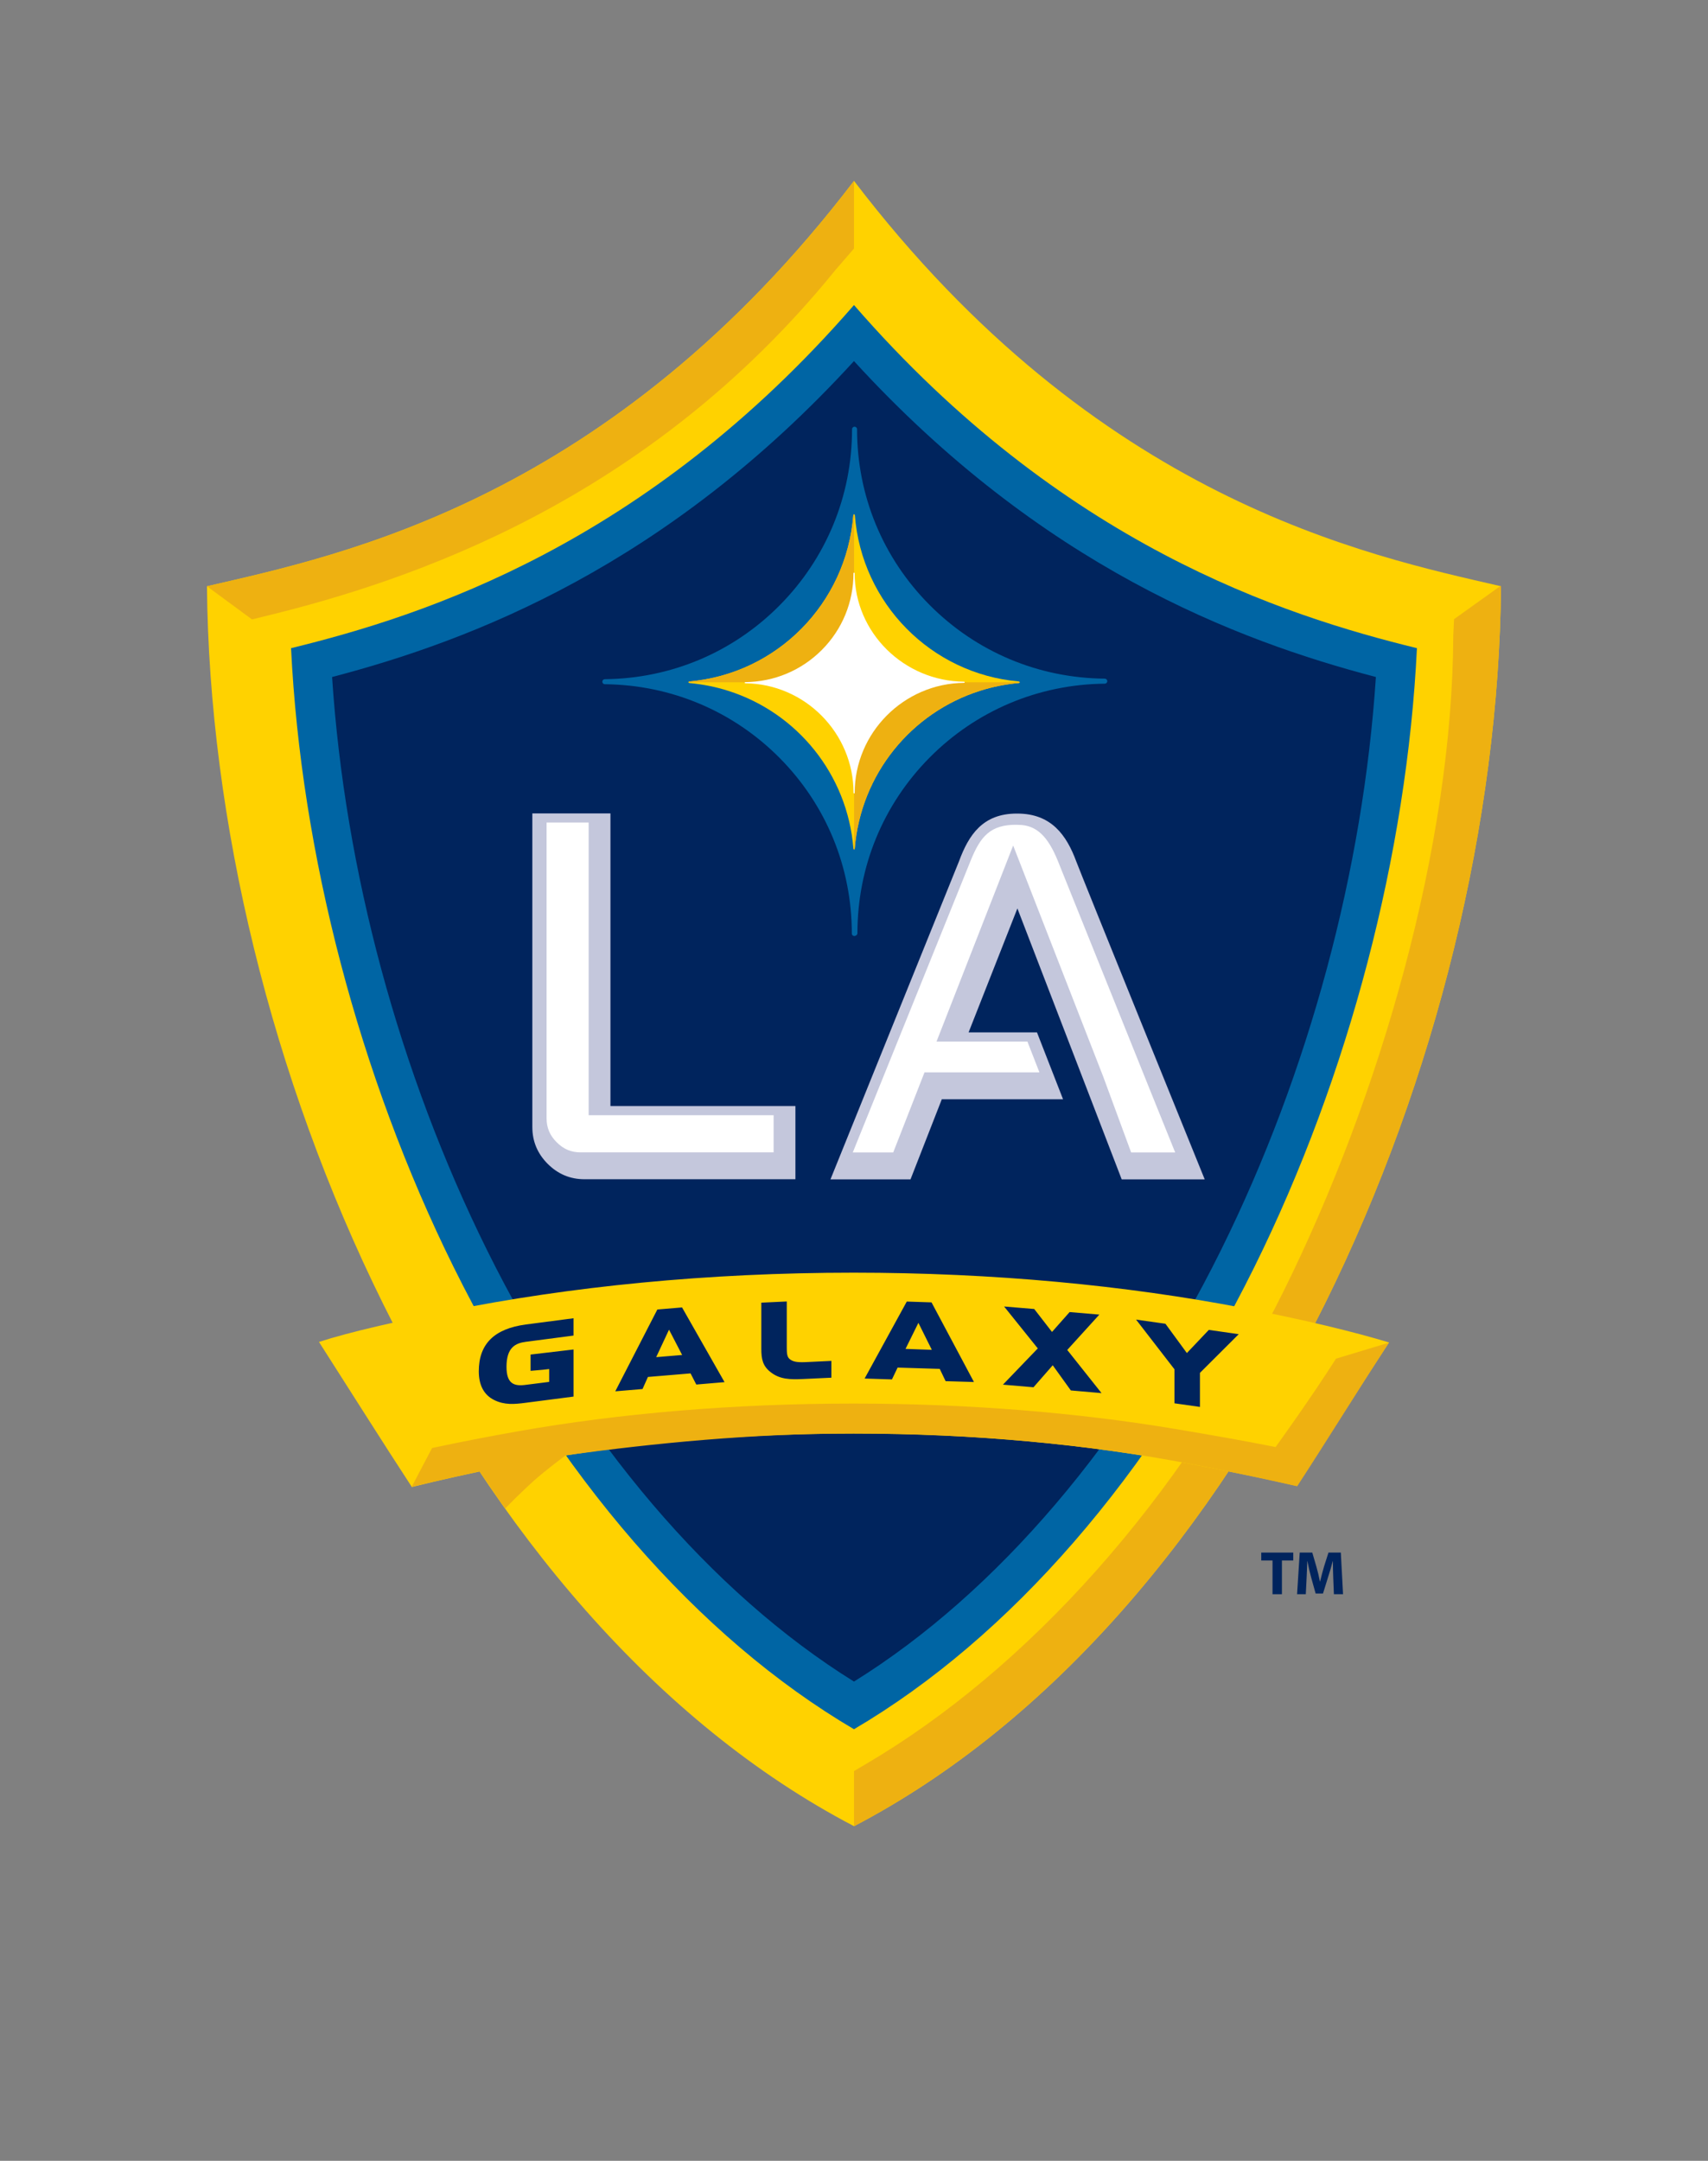 <?xml version="1.0" encoding="iso-8859-1"?>
<!-- Generator: Adobe Illustrator 22.1.0, SVG Export Plug-In . SVG Version: 6.00 Build 0)  -->
<!DOCTYPE svg PUBLIC "-//W3C//DTD SVG 1.1//EN" "http://www.w3.org/Graphics/SVG/1.1/DTD/svg11.dtd">
<svg version="1.1" id="Layer_1" xmlns="http://www.w3.org/2000/svg" xmlns:xlink="http://www.w3.org/1999/xlink" x="0px" y="0px"
	 viewBox="0 0 113.334 143.333" style="enable-background:new 0 0 113.334 143.333;" xml:space="preserve">
<rect x="0" y="0" width="113.334" height="143.333" fill="#808080" stroke="none"/>
<g>
	<path style="fill:#FFD200;" d="M56.668,121.137L56.668,121.137c-26.33-13.755-42.665-51.191-42.935-82.249
		C22.699,36.825,40.516,33.144,56.668,12c16.15,21.144,33.965,24.825,42.931,26.888C99.331,69.945,82.995,107.382,56.668,121.137"/>
	<path style="fill:#0065A4;" d="M19.313,42.995c0.661,13.586,4.499,28.353,10.795,41.069c6.84,13.814,16.217,24.562,26.557,30.641
		c10.341-6.079,19.717-16.826,26.558-30.641c6.296-12.716,10.138-27.483,10.797-41.069c-8.86-2.168-23.558-6.878-37.354-22.76
		C42.872,36.117,28.171,40.827,19.313,42.995"/>
	<path style="fill:#00245D;" d="M22.036,44.908c0.838,12.807,4.445,26.235,10.273,38.001c6.264,12.655,14.89,22.751,24.356,28.634
		c9.469-5.883,18.092-15.979,24.359-28.634c5.825-11.765,9.432-25.194,10.273-38.001c-9.245-2.417-22.205-7.366-34.632-20.957
		C44.238,37.543,31.279,42.49,22.036,44.908"/>
	<path style="fill:#EEB111;" d="M55.454,17.887l1.211-1.397L56.668,12C40.516,33.144,22.699,36.825,13.733,38.888l2.988,2.199
		l1.014-0.249C27.109,38.544,42.964,33.311,55.454,17.887"/>
	<path style="fill:#EEB111;" d="M99.551,38.876l-3.067,2.194l-0.052,1.076c-0.052,13.993-4.856,30.57-11.245,43.473
		c-6.905,13.947-17.083,25.135-27.707,31.382l-0.814,0.479l0.002,3.657c26.327-13.755,42.663-51.191,42.931-82.249
		C99.585,38.883,99.569,38.88,99.551,38.876"/>
	<polygon style="fill:#00245D;" points="84.437,103.511 83.69,103.511 83.69,102.987 85.813,102.987 85.813,103.511 85.062,103.511 
		85.062,105.749 84.437,105.749 	"/>
	<path style="fill:#00245D;" d="M88.468,104.692c-0.013-0.33-0.025-0.729-0.025-1.136h-0.01c-0.089,0.354-0.205,0.746-0.312,1.07
		l-0.334,1.076h-0.489l-0.296-1.063c-0.091-0.328-0.18-0.717-0.249-1.083h-0.01c-0.013,0.373-0.026,0.801-0.045,1.145l-0.052,1.048
		h-0.579l0.176-2.762h0.833l0.27,0.927c0.091,0.315,0.174,0.659,0.234,0.983h0.016c0.076-0.321,0.17-0.679,0.262-0.99l0.292-0.92
		h0.82l0.148,2.762h-0.608L88.468,104.692z"/>
	<path style="fill:#C4C7DC;" d="M52.78,78.222h-14c-0.944,0-1.757-0.34-2.438-1.021c-0.679-0.68-1.019-1.493-1.019-2.438V53.956
		h5.183v19.413H52.78V78.222z"/>
	<path style="fill:#FFFFFF;" d="M36.268,54.561v19.611c0,0.633,0.212,1.14,0.668,1.595c0.456,0.459,0.963,0.673,1.593,0.673h12.804
		v-2.464H39.061V54.561H36.268z"/>
	<path style="fill:#C4C7DC;" d="M55.106,78.23h5.311l2.076-5.312h8.046l-1.73-4.436h-4.539l3.239-8.224l6.921,17.972h5.508
		c0,0-8.211-20.242-8.523-21.089c-0.645-1.746-1.658-3.174-3.908-3.174h-0.047c-2.248,0-3.183,1.417-3.825,3.164L55.106,78.23z"/>
	<path style="fill:#FFFFFF;" d="M56.585,76.445h2.684c0.43-1.094,2.076-5.311,2.076-5.311h7.626
		c-0.371-0.955-0.574-1.476-0.797-2.045h-6.031l5.085-13.003l5.973,15.323c0.009,0.017,1.283,3.479,1.855,5.035h2.923
		c-1.138-2.796-7.152-17.782-7.795-19.361c-0.644-1.577-1.394-2.368-2.623-2.368l-0.059-0.005c-1.804-0.03-2.447,0.789-3.09,2.367
		C64.412,57.079,57.48,74.223,56.585,76.445"/>
	<path style="fill:#FFD200;" d="M82.474,86.756c-7.791-1.496-16.559-2.336-25.829-2.336c-9.693,0-18.831,0.915-26.883,2.541
		c-3.433,0.692-6.508,1.376-8.596,2.053c1.98,3.095,4.247,6.695,6.163,9.624c1.912-0.477,3.935-0.922,6.021-1.343
		c6.975-1.405,14.897-2.202,23.295-2.202c8.035,0,15.631,0.727,22.381,2.023c2.473,0.474,4.817,0.943,6.982,1.442
		c1.987-3.031,4.182-6.487,6.161-9.509C89.884,88.356,86.476,87.523,82.474,86.756"/>
	<path style="fill:#00245D;" d="M31.77,90.96c0,0.933,0.346,1.574,1.027,1.91c0.677,0.333,1.321,0.282,2.093,0.179l3.168-0.41
		v-3.124l-2.851,0.336v1.08c0.756-0.066,0.897-0.072,1.233-0.119v0.852c-0.292,0.04-1.551,0.196-1.551,0.196
		c-0.769,0.106-1.28-0.06-1.28-1.195c0-1.308,0.613-1.57,1.28-1.659l3.168-0.414v-1.149l-3.168,0.415
		C32.794,88.137,31.77,89.151,31.77,90.96 M43.618,86.863l-2.792,5.427l1.809-0.152c0,0,0.266-0.603,0.358-0.801l2.829-0.236
		c0.094,0.181,0.38,0.739,0.38,0.739l1.875-0.159l-2.82-4.956L43.618,86.863z M43.541,90.024c0.166-0.355,0.626-1.344,0.852-1.824
		c0.23,0.441,0.699,1.35,0.87,1.679L43.541,90.024z M52.381,90.135c-0.162-0.142-0.175-0.399-0.175-0.781V86.33l-1.689,0.079v3.06
		c0,0.69,0.096,1.142,0.614,1.546c0.617,0.49,1.297,0.499,2.194,0.457l1.841-0.086v-1.114l-1.731,0.082
		C52.865,90.377,52.591,90.322,52.381,90.135 M60.169,86.336l-2.798,5.106l1.814,0.058c0,0,0.287-0.598,0.376-0.785l2.795,0.086
		c0.089,0.189,0.389,0.814,0.389,0.814l1.881,0.057l-2.815-5.282L60.169,86.336z M60.086,89.476
		c0.168-0.338,0.633-1.275,0.854-1.729c0.233,0.47,0.717,1.438,0.891,1.791L60.086,89.476z M72.947,87.201l-1.973-0.168
		c0,0-0.922,1.039-1.168,1.319c-0.248-0.322-1.18-1.522-1.18-1.522l-2-0.167c0,0,2.097,2.609,2.236,2.781
		c-0.142,0.152-2.312,2.404-2.312,2.404l2.027,0.174c0,0,1.017-1.16,1.277-1.46c0.246,0.342,1.201,1.67,1.201,1.67l2.037,0.177
		c0,0-2.142-2.696-2.275-2.863C70.952,89.402,72.947,87.201,72.947,87.201 M80.211,88.216c0,0-1.192,1.26-1.456,1.535
		c-0.259-0.355-1.423-1.943-1.423-1.943l-1.948-0.275c0,0,2.481,3.209,2.547,3.295v2.257l1.691,0.24v-2.259
		c0.071-0.066,2.574-2.567,2.574-2.567L80.211,88.216z"/>
	<path style="fill:#EEB111;" d="M88.649,90.124c-1.678,2.645-4.007,5.862-4.007,5.862c-2.066-0.412-4.304-0.805-6.659-1.199
		c-6.44-1.079-13.688-1.684-21.352-1.684c-8.008,0-15.564,0.659-22.219,1.831c-1.989,0.353-3.918,0.726-5.742,1.118l-1.354,2.576
		c1.446-0.359,3.721-0.854,4.504-1.027c0.014-0.003,1.681,2.506,1.716,2.455c0.054-0.082,1.188-1.211,1.88-1.829
		c0.747-0.666,2.096-1.691,2.146-1.698c5.906-0.803,12.326-1.442,19.07-1.442c8.034,0,15.635,0.728,22.382,2.022
		c3.324,0.638,5.736,1.178,7.06,1.48c2.002-3.071,4-6.315,6.084-9.525L88.649,90.124z"/>
	<path style="fill:#0065A4;" d="M56.537,28.473v0.008c0,4.401-1.704,8.543-4.799,11.667c-3.091,3.121-7.213,4.863-11.606,4.904
		c-0.091,0.001-0.165,0.075-0.165,0.167c0,0.092,0.074,0.167,0.165,0.167c4.395,0.044,8.515,1.783,11.599,4.89
		c3.089,3.114,4.791,7.25,4.791,11.646c0,0.058,0.028,0.11,0.077,0.141c0.049,0.032,0.11,0.035,0.162,0.01l0.038-0.019
		c0.057-0.027,0.095-0.085,0.095-0.15c0-4.401,1.703-8.541,4.796-11.658c3.092-3.114,7.218-4.853,11.62-4.896
		c0.089,0,0.163-0.074,0.163-0.167c0-0.091-0.074-0.166-0.164-0.167c-4.401-0.036-8.528-1.772-11.629-4.891
		c-3.103-3.118-4.81-7.255-4.81-11.646v-0.008c0-0.093-0.074-0.167-0.167-0.167C56.611,28.306,56.537,28.38,56.537,28.473"/>
	<path style="fill:#FFD200;" d="M56.672,34.118c0.023,0,0.05,0.018,0.051,0.058c0.458,5.847,5.053,10.516,10.882,11.028
		c0.027,0.007,0.058,0.021,0.058,0.054c0,0.034-0.04,0.05-0.064,0.05c-0.893,0.083-1.757,0.253-2.582,0.519
		c-4.554,1.447-7.902,5.524-8.3,10.463c-0.002,0.015-0.011,0.054-0.044,0.054c-0.035,0-0.044-0.039-0.045-0.054
		c-0.396-4.939-3.747-9.016-8.3-10.463c-0.826-0.265-1.688-0.436-2.582-0.519c-0.024,0-0.064-0.016-0.064-0.05
		c0-0.033,0.03-0.046,0.057-0.054c5.828-0.512,10.425-5.181,10.882-11.028C56.623,34.136,56.648,34.118,56.672,34.118"/>
	<path style="fill:#EEB111;" d="M56.672,34.118c-0.023,0-0.049,0.018-0.052,0.058c-0.457,5.847-5.054,10.516-10.882,11.028
		c-0.027,0.007-0.057,0.021-0.057,0.054h10.991V34.118z"/>
	<path style="fill:#EEB111;" d="M56.672,56.343c0.034,0,0.042-0.039,0.044-0.054c0.398-4.939,3.746-9.016,8.3-10.463
		c0.825-0.265,1.689-0.436,2.582-0.519c0.024,0,0.064-0.016,0.064-0.05H56.672V56.343z"/>
	<path style="fill:#FFFFFF;" d="M63.977,45.219c-4.009-0.036-7.267-3.264-7.267-7.196c0-0.021-0.018-0.038-0.039-0.038
		c-0.021,0-0.039,0.017-0.039,0.038c0,1.923-0.746,3.731-2.1,5.09c-1.352,1.357-3.157,2.115-5.081,2.134
		c-0.021,0-0.038,0.018-0.038,0.039c0,0.02,0.017,0.038,0.038,0.038c3.962,0.04,7.186,3.3,7.186,7.27
		c0,0.022,0.017,0.038,0.037,0.038c0.023,0,0.039-0.016,0.039-0.038c0-3.99,3.258-7.264,7.263-7.299
		c0.023,0,0.038-0.018,0.038-0.038S64,45.219,63.977,45.219"/>
</g>
</svg>
